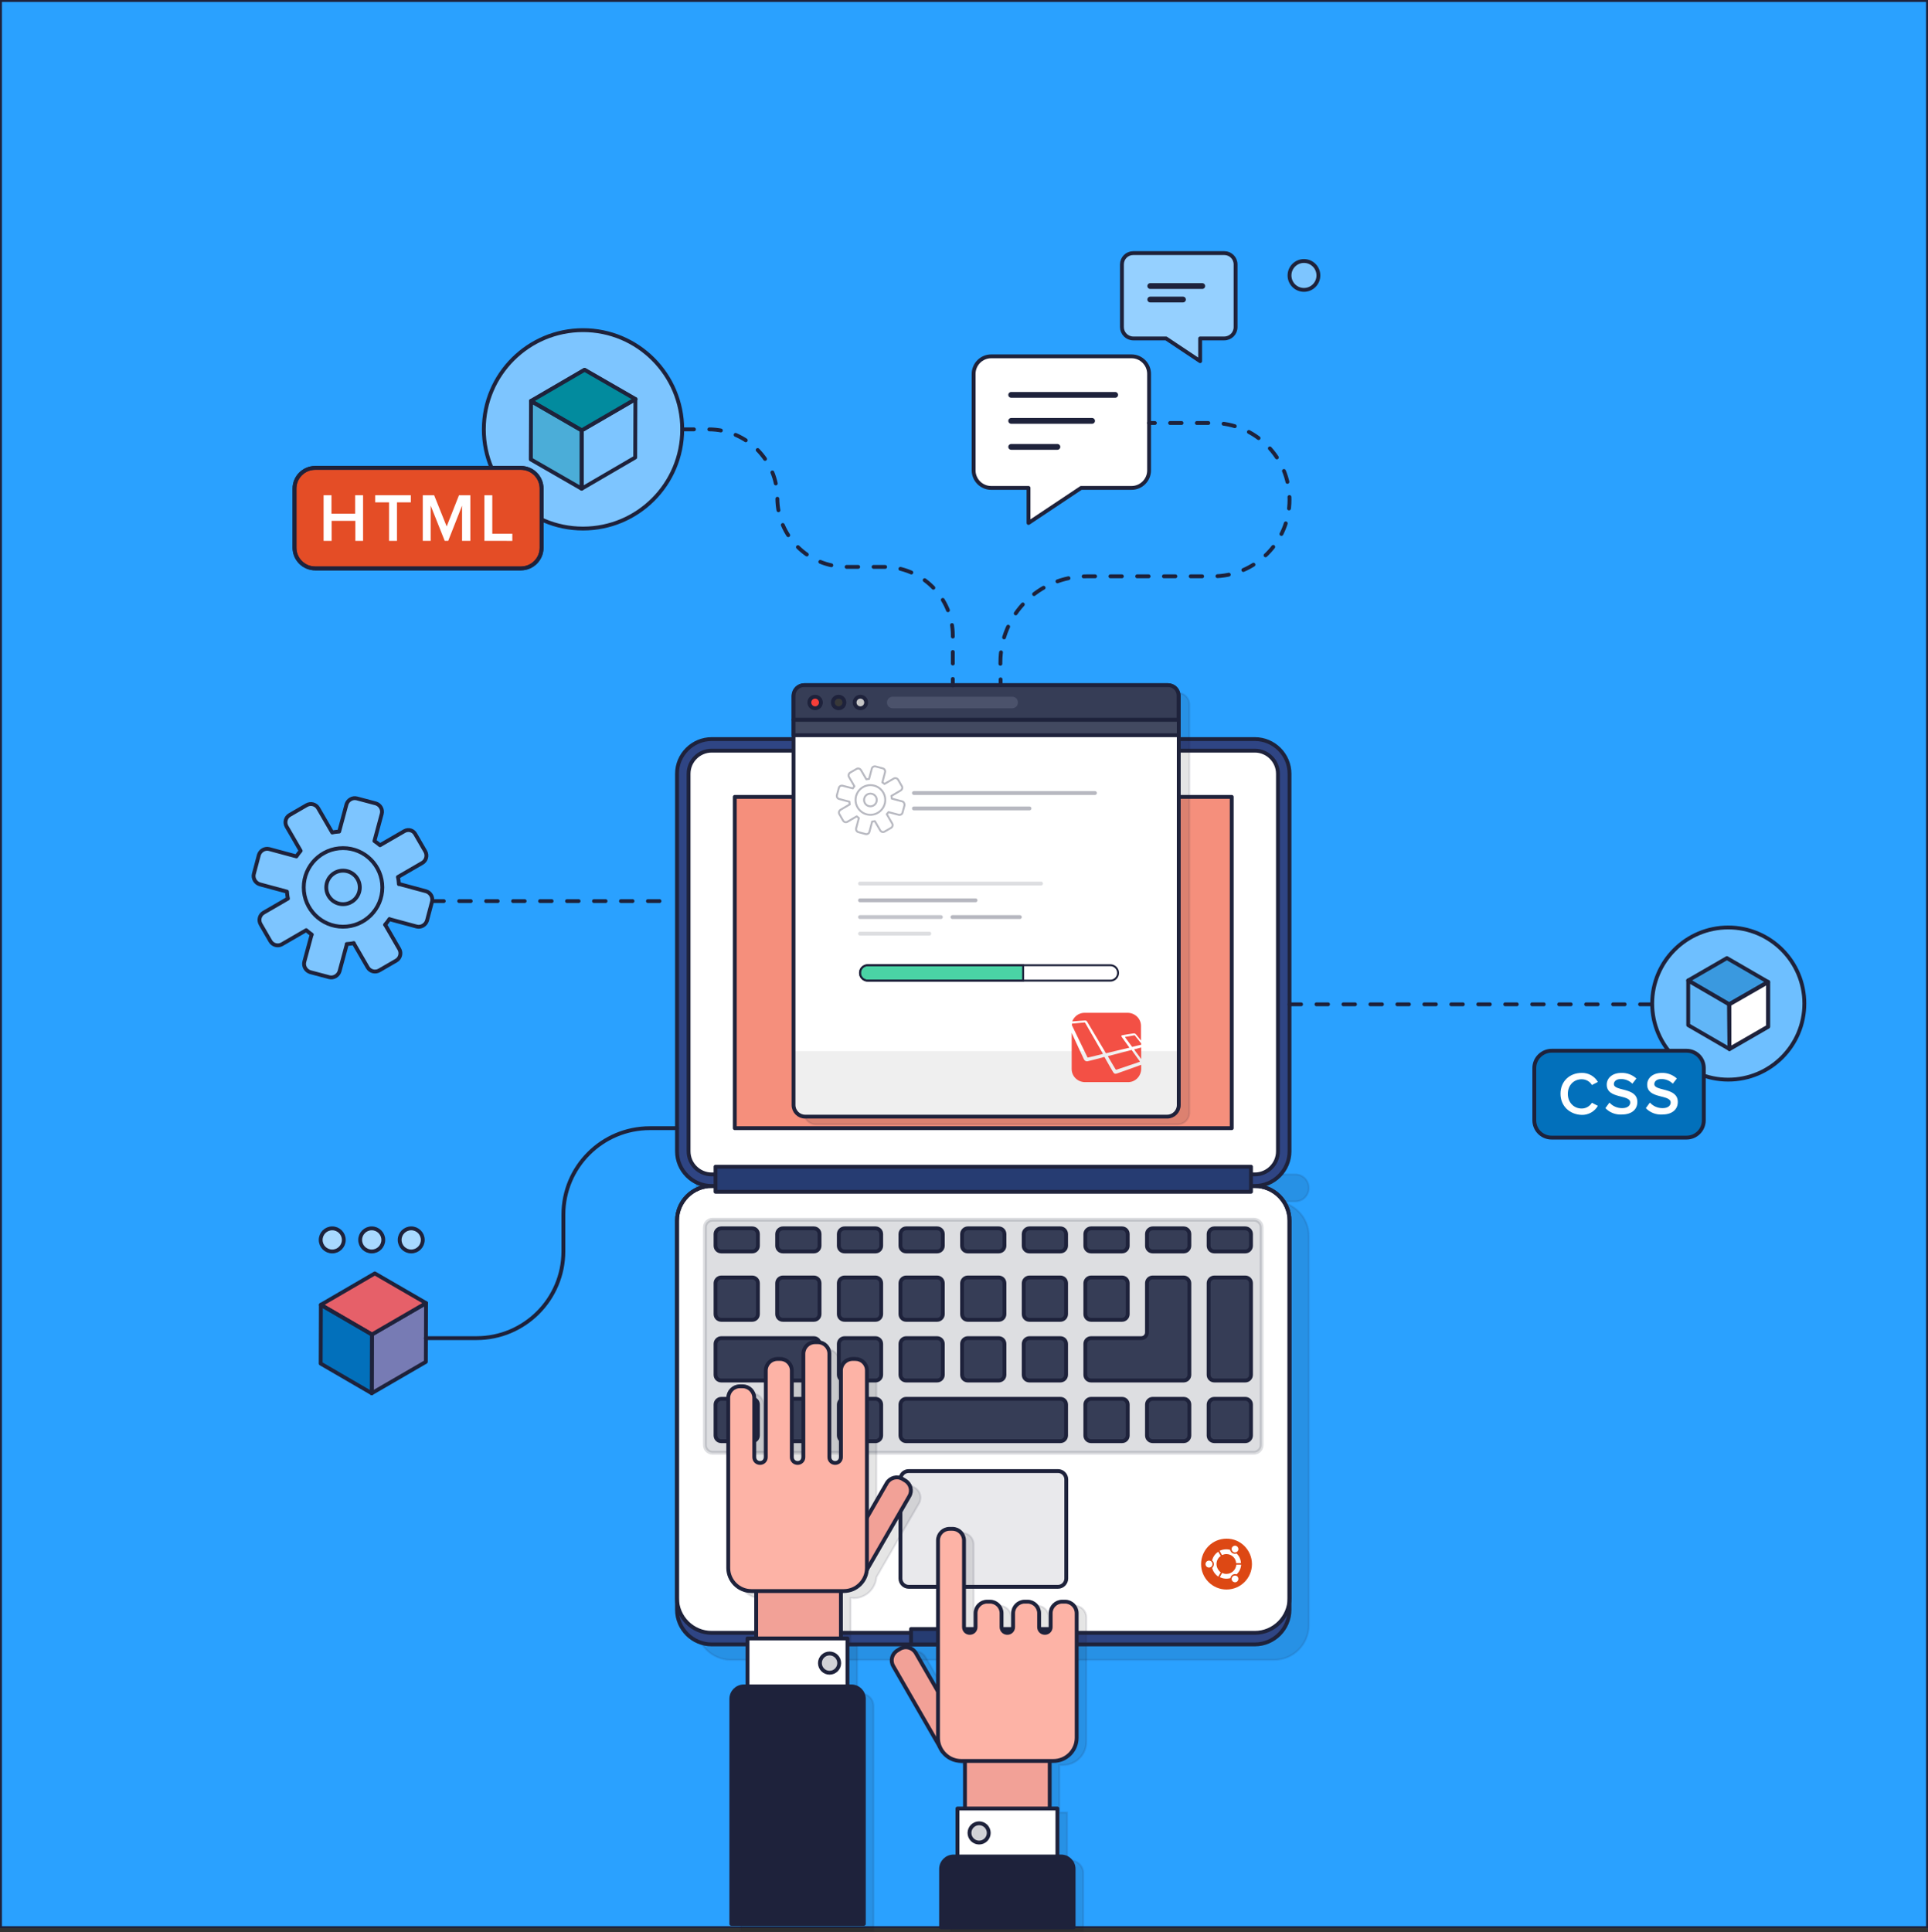 <?xml version="1.0" encoding="utf-8"?>
<!-- Generator: Adobe Illustrator 23.0.3, SVG Export Plug-In . SVG Version: 6.00 Build 0)  -->
<svg version="1.1" id="Layer_1" xmlns="http://www.w3.org/2000/svg" xmlns:xlink="http://www.w3.org/1999/xlink" x="0px" y="0px"
	 viewBox="0 0 1001 1003" style="enable-background:new 0 0 1001 1003;" xml:space="preserve">
<rect x="0" y="0" width="1001" height="1003" fill="#333333" stroke="none"/>
<style type="text/css">
	.st0{fill:#2AA1FF;stroke:#1E223B;stroke-miterlimit:10;}
	.st1{opacity:0.39;}
	.st2{fill:#FFFFFF;}
	.st3{opacity:0.39;fill:#FFFFFF;enable-background:new    ;}
	.st4{fill:none;stroke:#1E223B;stroke-width:2;stroke-linecap:round;stroke-linejoin:round;}
	.st5{fill:#028B9E;stroke:#1E223B;stroke-width:2;stroke-linecap:round;stroke-linejoin:round;}
	
		.st6{opacity:0.4;fill:#028B9E;stroke:#1E223B;stroke-width:2;stroke-linecap:round;stroke-linejoin:round;enable-background:new    ;}
	.st7{opacity:0.11;fill:#161616;stroke:#1E223B;stroke-miterlimit:10;enable-background:new    ;}
	.st8{fill:#2F4584;}
	.st9{opacity:0.15;fill:#1E223B;stroke:#1E223B;stroke-width:2;stroke-miterlimit:11;enable-background:new    ;}
	.st10{fill:#F58F7C;stroke:#1E223B;stroke-miterlimit:10;}
	.st11{opacity:0.1;}
	.st12{fill:#1E223B;}
	.st13{fill:#263C72;}
	.st14{fill:#EFEFEF;}
	.st15{fill:#363D56;}
	.st16{fill:#424960;}
	.st17{fill:#F73E39;}
	.st18{fill:#383838;}
	.st19{fill:#C6C6C6;}
	.st20{opacity:0.28;fill:#8289A3;enable-background:new    ;}
	.st21{opacity:0.32;}
	.st22{fill:none;stroke:#1E223B;stroke-linecap:round;stroke-linejoin:round;}
	.st23{opacity:0.5;fill:#FFFFFF;enable-background:new    ;}
	.st24{fill:#DD4814;}
	.st25{fill:#777BB4;}
	.st26{opacity:0.88;fill:#FF5855;stroke:#1E223B;stroke-miterlimit:10;enable-background:new    ;}
	.st27{fill:#0270BB;}
	.st28{opacity:0.59;fill:#FFFFFF;enable-background:new    ;}
	.st29{opacity:0.32;fill:#FFFFFF;enable-background:new    ;}
	.st30{opacity:0.12;fill:#0270BB;enable-background:new    ;}
	.st31{opacity:0.47;fill:#0270BB;enable-background:new    ;}
	.st32{fill:#FFFFFF;stroke:#1E223B;stroke-width:2;stroke-linecap:round;stroke-linejoin:round;}
	.st33{fill:#F35045;}
	
		.st34{opacity:0.32;fill:none;stroke:#1E223B;stroke-width:2;stroke-linecap:round;stroke-linejoin:round;enable-background:new    ;}
	
		.st35{opacity:0.15;fill:none;stroke:#1E223B;stroke-width:2;stroke-linecap:round;stroke-linejoin:round;enable-background:new    ;}
	
		.st36{opacity:0.26;fill:none;stroke:#1E223B;stroke-width:2;stroke-linecap:round;stroke-linejoin:round;enable-background:new    ;}
	.st37{fill:#4AD3A5;stroke:#1E223B;stroke-miterlimit:10;}
	.st38{fill:#F2A197;}
	.st39{opacity:0.2;fill:#1E223B;enable-background:new    ;}
	.st40{fill:#FDB3A6;}
	.st41{fill:none;stroke:#1E223B;stroke-width:3;stroke-linecap:round;stroke-linejoin:round;}
	.st42{fill:none;stroke:#1E223B;stroke-width:2;stroke-linecap:round;stroke-linejoin:round;stroke-dasharray:5.954,7.938;}
	.st43{fill:none;stroke:#1E223B;stroke-width:2;stroke-linecap:round;stroke-linejoin:round;stroke-dasharray:6,8;}
	.st44{fill:#E44D26;stroke:#1E223B;stroke-width:2;stroke-miterlimit:10;}
</style>
<title>112-installing</title>
<g>
	<rect x="0.5" y="0.5" class="st0" width="1000" height="1000"/>
	<g class="st1">
		<circle class="st2" cx="178.1" cy="460.7" r="20.4"/>
		<circle class="st2" cx="178.1" cy="460.7" r="8.7"/>
		<path class="st2" d="M209.9,431.5l-12.6,7.3l0,0c-0.9-0.8-1.9-1.5-2.9-2.2l0,0l3.8-14.1c0.6-2.3-0.8-4.7-3.1-5.4l-9.8-2.6
			c-2.3-0.6-4.7,0.8-5.4,3.1l-3.8,14.1h0c-1.2,0.1-2.4,0.2-3.6,0.5l0,0l-7.3-12.6c-1.2-2.1-3.9-2.8-6-1.6c0,0,0,0,0,0l-8.8,5.1
			c-2.1,1.2-2.8,3.9-1.6,6c0,0,0,0,0,0l7.3,12.6l0,0c-0.8,0.9-1.5,1.9-2.2,2.9l0,0l-14.1-3.8c-2.3-0.6-4.7,0.8-5.4,3.1l-2.6,9.8
			c-0.6,2.3,0.8,4.7,3.1,5.4l14.1,3.8l0,0c0.1,1.2,0.2,2.4,0.5,3.6l0,0l-12.6,7.3c-2.1,1.2-2.8,3.9-1.6,6l5.1,8.8
			c1.2,2.1,3.9,2.8,6,1.6c0,0,0,0,0,0l12.6-7.3l0,0c0.9,0.8,1.9,1.6,2.9,2.3l-0.1,0l-3.8,14.1c-0.6,2.3,0.8,4.7,3.1,5.4l9.8,2.6
			c2.3,0.6,4.7-0.8,5.4-3.1l3.8-14.1l-0.1,0c1.2-0.1,2.5-0.2,3.7-0.5l-0.1,0l7.3,12.6c1.2,2.1,3.9,2.8,6,1.6c0,0,0,0,0,0l8.8-5.1
			c2.1-1.2,2.8-3.9,1.6-6l-7.3-12.6l-0.1,0c0.8-0.9,1.6-1.9,2.3-3l0,0.1l14.1,3.8c2.3,0.6,4.7-0.8,5.4-3.1c0,0,0,0,0,0l2.6-9.8
			c0.6-2.3-0.8-4.7-3.1-5.4c0,0,0,0,0,0l-14.1-3.8l0,0.1c-0.1-1.2-0.2-2.5-0.5-3.7l0,0l12.6-7.3c2.1-1.2,2.8-3.9,1.6-6l-5.1-8.8
			C214.6,431,212,430.3,209.9,431.5z"/>
	</g>
	<circle class="st3" cx="302.7" cy="222.9" r="51.5"/>
	<polygon class="st4" points="302,223.4 329.9,207.2 329.8,237.5 302,253.7 	"/>
	<polygon class="st4" points="275.7,208.2 303.5,192 329.9,207.2 302,223.4 	"/>
	<polygon class="st5" points="275.7,208.2 303.5,192 329.9,207.2 302,223.4 	"/>
	<polygon class="st6" points="302,223.4 302,253.7 275.6,238.5 275.7,208.2 	"/>
	<polygon class="st4" points="302,223.4 302,253.7 275.6,238.5 275.7,208.2 	"/>
	<circle class="st4" cx="302.7" cy="222.9" r="51.5"/>
	<path class="st7" d="M379.5,623.7h282c9.9,0,18,8.1,18,18v202c0,9.9-8.1,18-18,18h-282c-9.9,0-18-8.1-18-18v-202
		C361.5,631.8,369.6,623.7,379.5,623.7z"/>
	<path class="st7" d="M368.5,609.7h304c3.9,0,7,3.1,7,7l0,0c0,3.9-3.1,7-7,7h-304c-3.9,0-7-3.1-7-7l0,0
		C361.5,612.9,364.6,609.7,368.5,609.7z"/>
	<path class="st8" d="M369.5,615.7h282c9.9,0,18,8.1,18,18v202c0,9.9-8.1,18-18,18h-282c-9.9,0-18-8.1-18-18v-202
		C351.5,623.8,359.6,615.7,369.5,615.7z"/>
	<path class="st2" d="M369.5,615.7h282c9.9,0,18,8.1,18,18v196c0,9.9-8.1,18-18,18h-282c-9.9,0-18-8.1-18-18v-196
		C351.5,623.8,359.6,615.7,369.5,615.7z"/>
	<path class="st7" d="M558,833.6h-1.5c-3.3,0-6,2.7-6,6v7.2c0,1.7-1.3,3-3,3s-3-1.3-3-3v-7.2c0-3.3-2.7-6-6-6H537c-3.3,0-6,2.7-6,6
		v7.2c0,1.7-1.3,3-3,3s-3-1.3-3-3v-7.2c0-3.3-2.7-6-6-6h-1.5c-3.3,0-6,2.7-6,6v7.2c0,1.7-1.3,3-3,3s-3-1.3-3-3v-45c0-3.3-2.7-6-6-6
		H498c-3.3,0-6,2.7-6,6v78.4l-11.5-19.9c-1.7-2.9-5.3-3.9-8.2-2.2c0,0,0,0,0,0l-1.3,0.8c-2.9,1.7-3.9,5.3-2.2,8.2c0,0,0,0,0,0
		l24,41.6c1.8,4.6,6.2,7.6,11.2,7.6h2v24.7H502v24.9h-1.9c-3.6,0-6.5,2.9-6.5,6.5l0,0v30.3h68.8v-30.3c0-3.6-2.9-6.5-6.5-6.5h0H554
		v-24.9h-4v-24.7h2c6.6,0,12-5.4,12-12v-64.7C564,836.3,561.3,833.6,558,833.6z"/>
	<path class="st7" d="M443.1,829.7c6.2,0,11.4-4.7,11.9-10.9l22.1-38.3c1.7-2.9,0.7-6.5-2.2-8.2c0,0,0,0,0,0l-1.3-0.8
		c-2.9-1.7-6.5-0.7-8.2,2.2c0,0,0,0,0,0l-10.4,18v-76.5c0-3.3-2.7-6-6-6h-1.5c-3.3,0-6,2.7-6,6v45c0,1.7-1.3,3-3,3s-3-1.3-3-3v-53.7
		c0-3.3-2.7-6-6-6h-1.5c-3.3,0-6,2.7-6,6v53.7c0,1.7-1.3,3-3,3s-3-1.3-3-3v-45c0-3.3-2.7-6-6-6h-1.5c-3.3,0-6,2.7-6,6v45
		c0,1.7-1.3,3-3,3s-3-1.3-3-3v-30.8c0-3.3-2.7-6-6-6h-1.5c-3.3,0-6,2.7-6,6v88.2c0,6.6,5.4,12,12,12h2.6v24.7h-4.5v24.9h-1.9
		c-3.6,0-6.5,2.9-6.5,6.5v116.8h68.8V885.7c0-3.6-2.9-6.5-6.5-6.5H445v-24.9h-3.4v-24.7H443.1z"/>
	<path class="st9" d="M370,633.2h281c2.2,0,4,1.8,4,4v113c0,2.2-1.8,4-4,4H370c-2.2,0-4-1.8-4-4v-113C366,635,367.8,633.2,370,633.2
		z"/>
	<path class="st4" d="M369.5,615.7h282c9.9,0,18,8.1,18,18v196c0,9.9-8.1,18-18,18h-282c-9.9,0-18-8.1-18-18v-196
		C351.5,623.8,359.6,615.7,369.5,615.7z"/>
	<path class="st4" d="M369.5,615.7h282c9.9,0,18,8.1,18,18v202c0,9.9-8.1,18-18,18h-282c-9.9,0-18-8.1-18-18v-202
		C351.5,623.8,359.6,615.7,369.5,615.7z"/>
	<path class="st8" d="M369.5,383.7h282c9.9,0,18,8.1,18,18v196c0,9.9-8.1,18-18,18h-282c-9.9,0-18-8.1-18-18v-196
		C351.5,391.8,359.6,383.7,369.5,383.7z"/>
	<path class="st4" d="M369.5,383.7h282c9.9,0,18,8.1,18,18v196c0,9.9-8.1,18-18,18h-282c-9.9,0-18-8.1-18-18v-196
		C351.5,391.8,359.6,383.7,369.5,383.7z"/>
	<path class="st2" d="M663.5,401.7v196c0,6.6-5.4,12-12,12h-282c-6.6,0-12-5.4-12-12v-196c0-6.6,5.4-12,12-12h282
		C658.1,389.7,663.5,395.1,663.5,401.7z"/>
	<rect x="381.5" y="413.7" class="st10" width="258" height="172"/>
	<path class="st4" d="M663.5,401.7v196c0,6.6-5.4,12-12,12h-282c-6.6,0-12-5.4-12-12v-196c0-6.6,5.4-12,12-12h282
		C658.1,389.7,663.5,395.1,663.5,401.7z"/>
	<rect x="381.5" y="413.7" class="st4" width="258" height="172"/>
	<g class="st11">
		<path class="st12" d="M471.8,763.7h77.5c2.3,0,4.3,1.9,4.3,4.3v51.5c0,2.3-1.9,4.3-4.3,4.3h-77.5c-2.3,0-4.3-1.9-4.3-4.3V768
			C467.5,765.6,469.4,763.7,471.8,763.7z"/>
	</g>
	<path class="st4" d="M471.8,763.7h77.5c2.3,0,4.3,1.9,4.3,4.3v51.5c0,2.3-1.9,4.3-4.3,4.3h-77.5c-2.3,0-4.3-1.9-4.3-4.3V768
		C467.5,765.6,469.4,763.7,471.8,763.7z"/>
	<rect x="473" y="845.7" class="st13" width="76" height="8"/>
	<rect x="473" y="845.7" class="st4" width="76" height="8"/>
	<path class="st7" d="M423.5,359.7h188c3.3,0,6,2.7,6,6v212c0,3.3-2.7,6-6,6h-188c-3.3,0-6-2.7-6-6v-212
		C417.5,362.4,420.2,359.7,423.5,359.7z"/>
	<path class="st2" d="M418,355.7h188c3.3,0,6,2.7,6,6v212c0,3.3-2.7,6-6,6H418c-3.3,0-6-2.7-6-6v-212
		C412,358.4,414.7,355.7,418,355.7z"/>
	<path class="st14" d="M412,545.7h200l0,0v28c0,3.3-2.7,6-6,6H418c-3.3,0-6-2.7-6-6V545.7L412,545.7z"/>
	<path class="st4" d="M418,355.7h188c3.3,0,6,2.7,6,6v212c0,3.3-2.7,6-6,6H418c-3.3,0-6-2.7-6-6v-212
		C412,358.4,414.7,355.7,418,355.7z"/>
	<path class="st15" d="M417.4,355.7h189.1c3,0,5.4,2.4,5.4,5.4c0,0,0,0,0,0v12.6l0,0H412l0,0v-12.6
		C412,358.2,414.4,355.7,417.4,355.7C417.4,355.7,417.4,355.7,417.4,355.7z"/>
	<path class="st4" d="M417.4,355.7h189.1c3,0,5.4,2.4,5.4,5.4c0,0,0,0,0,0v12.6l0,0H412l0,0v-12.6
		C412,358.2,414.4,355.7,417.4,355.7C417.4,355.7,417.4,355.7,417.4,355.7z"/>
	<rect x="412" y="373.7" class="st16" width="200" height="8"/>
	<rect x="412" y="373.7" class="st4" width="200" height="8"/>
	<circle class="st17" cx="423.2" cy="364.7" r="3"/>
	<circle class="st4" cx="423.2" cy="364.7" r="3"/>
	<circle class="st18" cx="435.4" cy="364.7" r="3"/>
	<circle class="st4" cx="435.4" cy="364.7" r="3"/>
	<circle class="st19" cx="446.7" cy="364.7" r="3"/>
	<circle class="st4" cx="446.7" cy="364.7" r="3"/>
	<path class="st20" d="M463.5,361.7h62c1.7,0,3,1.3,3,3l0,0c0,1.7-1.3,3-3,3h-62c-1.7,0-3-1.3-3-3l0,0
		C460.5,363.1,461.8,361.7,463.5,361.7z"/>
	<circle class="st4" cx="178.1" cy="460.7" r="20.4"/>
	<circle class="st4" cx="178.1" cy="460.7" r="8.7"/>
	<path class="st4" d="M209.9,431.5l-12.6,7.3l0,0c-0.9-0.8-1.9-1.5-2.9-2.2l0,0l3.8-14.1c0.6-2.3-0.8-4.7-3.1-5.4l-9.8-2.6
		c-2.3-0.6-4.7,0.8-5.4,3.1l-3.8,14.1h0c-1.2,0.1-2.4,0.2-3.6,0.5l0,0l-7.3-12.6c-1.2-2.1-3.9-2.8-6-1.6c0,0,0,0,0,0l-8.8,5.1
		c-2.1,1.2-2.8,3.9-1.6,6c0,0,0,0,0,0l7.3,12.6l0,0c-0.8,0.9-1.5,1.9-2.2,2.9l0,0l-14.1-3.8c-2.3-0.6-4.7,0.8-5.4,3.1l-2.6,9.8
		c-0.6,2.3,0.8,4.7,3.1,5.4l14.1,3.8l0,0c0.1,1.2,0.2,2.4,0.5,3.6l0,0l-12.6,7.3c-2.1,1.2-2.8,3.9-1.6,6l5.1,8.8
		c1.2,2.1,3.9,2.8,6,1.6c0,0,0,0,0,0l12.6-7.3l0,0c0.9,0.8,1.9,1.6,2.9,2.3l-0.1,0l-3.8,14.1c-0.6,2.3,0.8,4.7,3.1,5.4l9.8,2.6
		c2.3,0.6,4.7-0.8,5.4-3.1l3.8-14.1l-0.1,0c1.2-0.1,2.5-0.2,3.7-0.5l-0.1,0l7.3,12.6c1.2,2.1,3.9,2.8,6,1.6c0,0,0,0,0,0l8.8-5.1
		c2.1-1.2,2.8-3.9,1.6-6l-7.3-12.6l-0.1,0c0.8-0.9,1.6-1.9,2.3-3l0,0.1l14.1,3.8c2.3,0.6,4.7-0.8,5.4-3.1c0,0,0,0,0,0l2.6-9.8
		c0.6-2.3-0.8-4.7-3.1-5.4c0,0,0,0,0,0l-14.1-3.8l0,0.1c-0.1-1.2-0.2-2.5-0.5-3.7l0,0l12.6-7.3c2.1-1.2,2.8-3.9,1.6-6l-5.1-8.8
		C214.6,431,212,430.3,209.9,431.5z"/>
	<g class="st21">
		<circle class="st22" cx="451.9" cy="415.3" r="7.7"/>
		<circle class="st22" cx="451.9" cy="415.3" r="3.3"/>
		<path class="st22" d="M468.3,416l-5.3-1.4v0c0-0.5-0.1-0.9-0.2-1.4l0,0l4.8-2.8c0.8-0.5,1.1-1.5,0.6-2.3l-1.9-3.3
			c-0.5-0.8-1.5-1.1-2.3-0.6c0,0,0,0,0,0l-4.8,2.8v0c-0.3-0.3-0.7-0.6-1.1-0.8h0l1.4-5.3c0.2-0.9-0.3-1.8-1.2-2l-3.7-1
			c-0.9-0.2-1.8,0.3-2,1.2l-1.4,5.3h0c-0.5,0-0.9,0.1-1.4,0.2h0l-2.8-4.8c-0.5-0.8-1.5-1.1-2.3-0.6l-3.3,1.9
			c-0.8,0.5-1.1,1.5-0.6,2.3l2.8,4.8l0,0c-0.3,0.3-0.6,0.7-0.8,1.1v0l-5.3-1.4c-0.9-0.2-1.8,0.3-2,1.2c0,0,0,0,0,0l-1,3.7
			c-0.2,0.9,0.3,1.8,1.2,2l5.3,1.4l0,0c0,0.5,0.1,0.9,0.2,1.4l0,0l-4.8,2.8c-0.8,0.5-1.1,1.5-0.6,2.3c0,0,0,0,0,0l1.9,3.3
			c0.5,0.8,1.5,1.1,2.3,0.6c0,0,0,0,0,0l4.8-2.8l0,0c0.4,0.3,0.7,0.6,1.1,0.9l0,0l-1.4,5.3c-0.2,0.9,0.3,1.8,1.2,2c0,0,0,0,0,0
			l3.7,1c0.9,0.2,1.8-0.3,2-1.2l1.4-5.3l0,0c0.5,0,0.9-0.1,1.4-0.2l0,0l2.8,4.8c0.5,0.8,1.5,1.1,2.3,0.6l3.3-1.9
			c0.8-0.5,1.1-1.5,0.6-2.3l-2.8-4.8l0,0c0.3-0.4,0.6-0.7,0.9-1.1v0l5.3,1.4c0.9,0.2,1.8-0.3,2-1.2l1-3.7
			C469.7,417.1,469.2,416.2,468.3,416z"/>
	</g>
	<path class="st2" d="M587.5,253.3h-26.2l-27.3,18.2v-18.2h-19.4c-5,0-9.1-4.1-9.1-9.1v0v-50.1c0-5,4.1-9.1,9.1-9.1l0,0h72.9
		c5,0,9.1,4.1,9.1,9.1c0,0,0,0,0,0v50.1C596.6,249.2,592.5,253.3,587.5,253.3C587.5,253.3,587.5,253.3,587.5,253.3z"/>
	<path class="st4" d="M587.5,253.3h-26.2l-27.3,18.2v-18.2h-19.4c-5,0-9.1-4.1-9.1-9.1v0v-50.1c0-5,4.1-9.1,9.1-9.1l0,0h72.9
		c5,0,9.1,4.1,9.1,9.1c0,0,0,0,0,0v50.1C596.6,249.2,592.5,253.3,587.5,253.3C587.5,253.3,587.5,253.3,587.5,253.3z"/>
	<path class="st23" d="M588.4,175.7h17l17.7,11.8v-11.8h12.5c3.3,0,5.9-2.6,5.9-5.9v0v-32.5c0-3.3-2.6-5.9-5.9-5.9l0,0h-47.2
		c-3.3,0-5.9,2.6-5.9,5.9v0v32.5C582.5,173,585.1,175.7,588.4,175.7C588.4,175.7,588.4,175.7,588.4,175.7z"/>
	<path class="st4" d="M588.4,175.7h17l17.7,11.8v-11.8h12.5c3.3,0,5.9-2.6,5.9-5.9v0v-32.5c0-3.3-2.6-5.9-5.9-5.9l0,0h-47.2
		c-3.3,0-5.9,2.6-5.9,5.9v0v32.5C582.5,173,585.1,175.7,588.4,175.7C588.4,175.7,588.4,175.7,588.4,175.7z"/>
	<path class="st24" d="M650,812c0,7.3-5.9,13.2-13.2,13.2s-13.2-5.9-13.2-13.2c0-7.3,5.9-13.2,13.2-13.2
		C644,798.7,650,804.7,650,812C650,812,650,812,650,812z"/>
	<path class="st2" d="M627.7,810.2c-1,0-1.8,0.8-1.8,1.8s0.8,1.8,1.8,1.8c1,0,1.8-0.8,1.8-1.8C629.5,811,628.7,810.2,627.7,810.2
		C627.7,810.2,627.7,810.2,627.7,810.2z M640.3,818.2c-0.8,0.5-1.1,1.6-0.6,2.4s1.6,1.1,2.4,0.6s1.1-1.6,0.6-2.4c0,0,0,0,0,0
		C642.3,818,641.2,817.7,640.3,818.2L640.3,818.2z M631.6,812c0-1.7,0.8-3.3,2.2-4.2l-1.3-2.2c-1.6,1-2.7,2.6-3.2,4.5
		c1.1,0.9,1.2,2.4,0.4,3.5c-0.1,0.1-0.2,0.3-0.4,0.4c0.5,1.8,1.6,3.4,3.2,4.5l1.3-2.2C632.4,815.2,631.6,813.6,631.6,812L631.6,812z
		 M636.7,806.8c2.7,0,4.9,2,5.1,4.7l2.5,0c-0.1-1.9-0.9-3.7-2.3-5c-1.3,0.5-2.7-0.2-3.2-1.4c-0.1-0.2-0.1-0.3-0.1-0.5
		c-1.8-0.5-3.8-0.3-5.5,0.5l1.2,2.2C635.2,807,636,806.8,636.7,806.8L636.7,806.8z M636.7,817.1c-0.8,0-1.5-0.2-2.2-0.5l-1.2,2.2
		c1.7,0.8,3.6,1,5.5,0.5c0.2-1.4,1.5-2.3,2.8-2.1c0.2,0,0.3,0.1,0.5,0.1c1.3-1.3,2.2-3.1,2.3-5l-2.5,0
		C641.6,815.1,639.4,817.1,636.7,817.1L636.7,817.1z M640.3,805.7c0.8,0.5,1.9,0.2,2.4-0.6c0.5-0.8,0.2-1.9-0.6-2.4
		c-0.8-0.5-1.9-0.2-2.4,0.6C639.2,804.1,639.5,805.2,640.3,805.7C640.3,805.7,640.3,805.7,640.3,805.7L640.3,805.7z"/>
	<polygon class="st25" points="193.1,692.8 221.2,676.5 221.1,707 193,723.3 	"/>
	<polygon class="st4" points="193.1,692.8 221.2,676.5 221.1,707 193,723.3 	"/>
	<polygon class="st26" points="166.6,677.4 194.6,661.1 221.2,676.5 193.1,692.8 	"/>
	<polygon class="st27" points="193.1,692.8 193,723.3 166.5,707.9 166.6,677.4 	"/>
	<polygon class="st4" points="166.6,677.4 194.6,661.1 221.2,676.5 193.1,692.8 	"/>
	<polygon class="st4" points="193.1,692.8 193,723.3 166.5,707.9 166.6,677.4 	"/>
	<circle class="st28" cx="172.5" cy="643.7" r="6"/>
	<circle class="st4" cx="172.5" cy="643.7" r="6"/>
	<circle class="st28" cx="193" cy="643.7" r="6"/>
	<circle class="st4" cx="193" cy="643.7" r="6"/>
	<circle class="st28" cx="213.5" cy="643.7" r="6"/>
	<circle class="st29" cx="897.3" cy="521" r="39.5"/>
	<circle class="st4" cx="213.5" cy="643.7" r="6"/>
	<polygon class="st30" points="897.8,521.4 876.5,509 876.5,532.2 897.9,544.6 	"/>
	<polygon class="st4" points="897.8,521.4 876.5,509 876.5,532.2 897.9,544.6 	"/>
	<polygon class="st31" points="918,509.8 896.6,497.4 876.5,509 897.8,521.4 	"/>
	<polygon class="st4" points="918,509.8 896.6,497.4 876.5,509 897.8,521.4 	"/>
	<polygon class="st32" points="897.8,521.4 897.9,544.6 918,533 918,509.8 	"/>
	<polygon class="st4" points="897.8,521.4 897.9,544.6 918,533 918,509.8 	"/>
	<circle class="st4" cx="897.3" cy="521" r="39.5"/>
	<path class="st27" d="M805.6,545.5h70c5,0,9,4,9,9v27.1c0,5-4,9-9,9h-70c-5,0-9-4-9-9v-27.1C796.6,549.5,800.7,545.5,805.6,545.5z"
		/>
	<path class="st4" d="M805.6,545.5h70c5,0,9,4,9,9v27.1c0,5-4,9-9,9h-70c-5,0-9-4-9-9v-27.1C796.6,549.5,800.7,545.5,805.6,545.5z"
		/>
	<path class="st2" d="M810.2,567.8c0-6.5,4.8-10.8,11-10.8c3.4-0.1,6.7,1.7,8.4,4.7l-3.1,1.6c-1.1-1.9-3.1-3-5.3-3
		c-4.1,0-7.2,3.1-7.2,7.6c0,4.4,3.1,7.6,7.2,7.6c2.2,0,4.2-1.2,5.3-3l3.1,1.6c-1.7,3-5,4.8-8.4,4.7
		C815,578.6,810.2,574.3,810.2,567.8z"/>
	<path class="st2" d="M833.5,575.3l2.1-2.9c1.7,1.9,4.1,2.9,6.6,2.9c3,0,4.2-1.5,4.2-2.9c0-4.4-12.2-1.7-12.2-9.3
		c0-3.5,3-6.1,7.6-6.1c2.9-0.1,5.7,1,7.8,2.9l-2.1,2.7c-1.6-1.6-3.8-2.5-6.1-2.4c-2.1,0-3.5,1.1-3.5,2.6c0,3.9,12.2,1.5,12.2,9.3
		c0,3.5-2.5,6.5-8.1,6.5C838.8,578.8,835.7,577.6,833.5,575.3z"/>
	<path class="st2" d="M854.5,575.3l2.1-2.9c1.7,1.9,4.1,2.9,6.6,2.9c3,0,4.2-1.5,4.2-2.9c0-4.4-12.2-1.7-12.2-9.3
		c0-3.5,3-6.1,7.6-6.1c2.9-0.1,5.7,1,7.8,2.9l-2.1,2.7c-1.6-1.6-3.8-2.5-6.1-2.4c-2.1,0-3.5,1.1-3.5,2.6c0,3.9,12.2,1.5,12.2,9.3
		c0,3.5-2.5,6.5-8.1,6.5C859.8,578.8,856.7,577.6,854.5,575.3z"/>
	<path class="st33" d="M579.1,555c0.3,0.4,0.5,0.4,0.7,0.3s11.5-3.9,11.8-4s0.2-0.2,0.1-0.4s-3.9-5.3-4-5.6s-0.3-0.2-0.6-0.1
		l-11.9,3.1C575.1,548.2,578.8,554.6,579.1,555L579.1,555z"/>
	<path class="st33" d="M592.5,549.8v-6l-3.7,1C589.8,546.2,591.4,548.3,592.5,549.8L592.5,549.8z"/>
	<path class="st33" d="M588.8,537.5c-0.2,0-4.3,0.8-4.5,0.8s-0.2,0.2-0.1,0.3l3.6,4.9c0,0,4.4-1.1,4.6-1.1l0.1,0v-0.7
		c-0.8-1-3-3.8-3.2-4C589.1,537.4,589,537.4,588.8,537.5L588.8,537.5z"/>
	<path class="st33" d="M563.2,529.8c0.9,0,1,0.2,1.3,0.7l9.7,16.3l12.2-2.9c-0.7-1-3.8-5.3-4.1-5.7c-0.3-0.5,0-0.7,0.6-0.8
		s5.2-0.9,5.6-0.9s0.7-0.2,1.4,0.6c0.3,0.4,1.5,1.8,2.5,3.1v-7.6c0-3.7-3-6.7-6.8-6.8h-22.5c-1.8,0-3.5,0.7-4.8,2
		c-0.7,0.7-1.3,1.6-1.6,2.5C559.1,530.1,562.6,529.8,563.2,529.8L563.2,529.8z"/>
	<path class="st33" d="M580.2,557.2c-1,0.3-1.5,0.5-2.2-0.5c-0.5-0.7-3.2-5.6-4.6-8c-2.5,0.7-7.1,1.9-8.5,2.2
		c-0.8,0.3-1.7-0.1-2.1-0.9c-0.2-0.3-4-8.6-6.4-13.8V555c0,3.7,3,6.7,6.8,6.8h22.5c3.7,0,6.7-3,6.8-6.8v-2.2
		C589.7,553.8,580.9,557,580.2,557.2L580.2,557.2z"/>
	<path class="st33" d="M565,549c0.4-0.1,7.2-1.7,7.4-1.8s0.2-0.1,0.1-0.4l-9.1-15.8c-0.1-0.1-0.1-0.2-0.3-0.2
		c-0.2,0-5.3,0.5-6.5,0.6c0,0.2-0.1,0.5-0.1,0.8c1.2,2.4,8,16.6,8.1,16.7S564.6,549.1,565,549L565,549z"/>
	<line class="st34" x1="474.5" y1="411.7" x2="568.5" y2="411.7"/>
	<line class="st34" x1="474.5" y1="419.7" x2="534.5" y2="419.7"/>
	<line class="st35" x1="446.5" y1="458.7" x2="540.5" y2="458.7"/>
	<line class="st34" x1="446.5" y1="467.4" x2="506.5" y2="467.4"/>
	<line class="st34" x1="494.5" y1="476.1" x2="529.5" y2="476.1"/>
	<line class="st36" x1="446.5" y1="476.1" x2="488.5" y2="476.1"/>
	<line class="st35" x1="446.5" y1="484.7" x2="482.5" y2="484.7"/>
	<path class="st37" d="M450.5,501.1c-2.2,0-4,1.8-4,4s1.8,4,4,4h80.7v-8H450.5z"/>
	<path class="st22" d="M450.5,501.1h126c2.2,0,4,1.8,4,4l0,0c0,2.2-1.8,4-4,4h-126c-2.2,0-4-1.8-4-4l0,0
		C446.5,502.9,448.3,501.1,450.5,501.1z"/>
	<path class="st13" d="M373.8,605.7h273.5c1.2,0,2.3,1,2.3,2.3v8.5c0,1.2-1,2.3-2.3,2.3H373.8c-1.2,0-2.3-1-2.3-2.3V608
		C371.5,606.7,372.5,605.7,373.8,605.7z"/>
	<rect x="371.5" y="605.7" class="st4" width="278" height="13"/>
	<path class="st15" d="M630.5,637.7h16c1.7,0,3,1.3,3,3v6c0,1.7-1.3,3-3,3h-16c-1.7,0-3-1.3-3-3v-6
		C627.5,639.1,628.8,637.7,630.5,637.7z"/>
	<path class="st15" d="M598.5,637.7h16c1.7,0,3,1.3,3,3v6c0,1.7-1.3,3-3,3h-16c-1.7,0-3-1.3-3-3v-6
		C595.5,639.1,596.8,637.7,598.5,637.7z"/>
	<path class="st15" d="M566.5,637.7h16c1.7,0,3,1.3,3,3v6c0,1.7-1.3,3-3,3h-16c-1.7,0-3-1.3-3-3v-6
		C563.5,639.1,564.8,637.7,566.5,637.7z"/>
	<path class="st15" d="M534.5,637.7h16c1.7,0,3,1.3,3,3v6c0,1.7-1.3,3-3,3h-16c-1.7,0-3-1.3-3-3v-6
		C531.5,639.1,532.8,637.7,534.5,637.7z"/>
	<path class="st15" d="M502.5,637.7h16c1.7,0,3,1.3,3,3v6c0,1.7-1.3,3-3,3h-16c-1.7,0-3-1.3-3-3v-6
		C499.5,639.1,500.8,637.7,502.5,637.7z"/>
	<path class="st15" d="M470.5,637.7h16c1.7,0,3,1.3,3,3v6c0,1.7-1.3,3-3,3h-16c-1.7,0-3-1.3-3-3v-6
		C467.5,639.1,468.8,637.7,470.5,637.7z"/>
	<path class="st15" d="M438.5,637.7h16c1.7,0,3,1.3,3,3v6c0,1.7-1.3,3-3,3h-16c-1.7,0-3-1.3-3-3v-6
		C435.5,639.1,436.8,637.7,438.5,637.7z"/>
	<path class="st15" d="M406.5,637.7h16c1.7,0,3,1.3,3,3v6c0,1.7-1.3,3-3,3h-16c-1.7,0-3-1.3-3-3v-6
		C403.5,639.1,404.8,637.7,406.5,637.7z"/>
	<path class="st15" d="M374.5,637.7h16c1.7,0,3,1.3,3,3v6c0,1.7-1.3,3-3,3h-16c-1.7,0-3-1.3-3-3v-6
		C371.5,639.1,372.8,637.7,374.5,637.7z"/>
	<path class="st15" d="M566.5,663.2h16c1.7,0,3,1.3,3,3v16c0,1.7-1.3,3-3,3h-16c-1.7,0-3-1.3-3-3v-16
		C563.5,664.6,564.8,663.2,566.5,663.2z"/>
	<path class="st15" d="M534.5,663.2h16c1.7,0,3,1.3,3,3v16c0,1.7-1.3,3-3,3h-16c-1.7,0-3-1.3-3-3v-16
		C531.5,664.6,532.8,663.2,534.5,663.2z"/>
	<path class="st15" d="M502.5,663.2h16c1.7,0,3,1.3,3,3v16c0,1.7-1.3,3-3,3h-16c-1.7,0-3-1.3-3-3v-16
		C499.5,664.6,500.8,663.2,502.5,663.2z"/>
	<path class="st15" d="M470.5,663.2h16c1.7,0,3,1.3,3,3v16c0,1.7-1.3,3-3,3h-16c-1.7,0-3-1.3-3-3v-16
		C467.5,664.6,468.8,663.2,470.5,663.2z"/>
	<path class="st15" d="M438.5,663.2h16c1.7,0,3,1.3,3,3v16c0,1.7-1.3,3-3,3h-16c-1.7,0-3-1.3-3-3v-16
		C435.5,664.6,436.8,663.2,438.5,663.2z"/>
	<path class="st15" d="M406.5,663.2h16c1.7,0,3,1.3,3,3v16c0,1.7-1.3,3-3,3h-16c-1.7,0-3-1.3-3-3v-16
		C403.5,664.6,404.8,663.2,406.5,663.2z"/>
	<path class="st15" d="M374.5,663.2h16c1.7,0,3,1.3,3,3v16c0,1.7-1.3,3-3,3h-16c-1.7,0-3-1.3-3-3v-16
		C371.5,664.6,372.8,663.2,374.5,663.2z"/>
	<path class="st15" d="M630.5,663.2h16c1.7,0,3,1.3,3,3v47.5c0,1.7-1.3,3-3,3h-16c-1.7,0-3-1.3-3-3v-47.5
		C627.5,664.6,628.8,663.2,630.5,663.2z"/>
	<path class="st15" d="M614.5,663.2h-16c-1.7,0-3,1.3-3,3v25.5c0,1.7-1.3,3-3,3h-26c-1.7,0-3,1.3-3,3v16c0,1.7,1.3,3,3,3h48
		c1.7,0,3-1.3,3-3v-47.5C617.5,664.6,616.2,663.2,614.5,663.2z"/>
	<path class="st15" d="M534.5,694.7h16c1.7,0,3,1.3,3,3v16c0,1.7-1.3,3-3,3h-16c-1.7,0-3-1.3-3-3v-16
		C531.5,696.1,532.8,694.7,534.5,694.7z"/>
	<path class="st15" d="M502.5,694.7h16c1.7,0,3,1.3,3,3v16c0,1.7-1.3,3-3,3h-16c-1.7,0-3-1.3-3-3v-16
		C499.5,696.1,500.8,694.7,502.5,694.7z"/>
	<path class="st15" d="M470.5,694.7h16c1.7,0,3,1.3,3,3v16c0,1.7-1.3,3-3,3h-16c-1.7,0-3-1.3-3-3v-16
		C467.5,696.1,468.8,694.7,470.5,694.7z"/>
	<path class="st15" d="M438.5,694.7h16c1.7,0,3,1.3,3,3v16c0,1.7-1.3,3-3,3h-16c-1.7,0-3-1.3-3-3v-16
		C435.5,696.1,436.8,694.7,438.5,694.7z"/>
	<path class="st15" d="M374.5,694.7h48c1.7,0,3,1.3,3,3v16c0,1.7-1.3,3-3,3h-48c-1.7,0-3-1.3-3-3v-16
		C371.5,696.1,372.8,694.7,374.5,694.7z"/>
	<path class="st15" d="M630.5,726.2h16c1.7,0,3,1.3,3,3v16c0,1.7-1.3,3-3,3h-16c-1.7,0-3-1.3-3-3v-16
		C627.5,727.6,628.8,726.2,630.5,726.2z"/>
	<path class="st15" d="M598.5,726.2h16c1.7,0,3,1.3,3,3v16c0,1.7-1.3,3-3,3h-16c-1.7,0-3-1.3-3-3v-16
		C595.5,727.6,596.8,726.2,598.5,726.2z"/>
	<path class="st15" d="M566.5,726.2h16c1.7,0,3,1.3,3,3v16c0,1.7-1.3,3-3,3h-16c-1.7,0-3-1.3-3-3v-16
		C563.5,727.6,564.8,726.2,566.5,726.2z"/>
	<path class="st15" d="M470.5,726.2h80c1.7,0,3,1.3,3,3v16c0,1.7-1.3,3-3,3h-80c-1.7,0-3-1.3-3-3v-16
		C467.5,727.6,468.8,726.2,470.5,726.2z"/>
	<path class="st15" d="M438.5,726.2h16c1.7,0,3,1.3,3,3v16c0,1.7-1.3,3-3,3h-16c-1.7,0-3-1.3-3-3v-16
		C435.5,727.6,436.8,726.2,438.5,726.2z"/>
	<path class="st15" d="M406.5,726.2h16c1.7,0,3,1.3,3,3v16c0,1.7-1.3,3-3,3h-16c-1.7,0-3-1.3-3-3v-16
		C403.5,727.6,404.8,726.2,406.5,726.2z"/>
	<path class="st15" d="M374.5,726.2h16c1.7,0,3,1.3,3,3v16c0,1.7-1.3,3-3,3h-16c-1.7,0-3-1.3-3-3v-16
		C371.5,727.6,372.8,726.2,374.5,726.2z"/>
	<path class="st4" d="M630.5,637.7h16c1.7,0,3,1.3,3,3v6c0,1.7-1.3,3-3,3h-16c-1.7,0-3-1.3-3-3v-6
		C627.5,639.1,628.8,637.7,630.5,637.7z"/>
	<path class="st4" d="M598.5,637.7h16c1.7,0,3,1.3,3,3v6c0,1.7-1.3,3-3,3h-16c-1.7,0-3-1.3-3-3v-6
		C595.5,639.1,596.8,637.7,598.5,637.7z"/>
	<path class="st4" d="M566.5,637.7h16c1.7,0,3,1.3,3,3v6c0,1.7-1.3,3-3,3h-16c-1.7,0-3-1.3-3-3v-6
		C563.5,639.1,564.8,637.7,566.5,637.7z"/>
	<path class="st4" d="M534.5,637.7h16c1.7,0,3,1.3,3,3v6c0,1.7-1.3,3-3,3h-16c-1.7,0-3-1.3-3-3v-6
		C531.5,639.1,532.8,637.7,534.5,637.7z"/>
	<path class="st4" d="M502.5,637.7h16c1.7,0,3,1.3,3,3v6c0,1.7-1.3,3-3,3h-16c-1.7,0-3-1.3-3-3v-6
		C499.5,639.1,500.8,637.7,502.5,637.7z"/>
	<path class="st4" d="M470.5,637.7h16c1.7,0,3,1.3,3,3v6c0,1.7-1.3,3-3,3h-16c-1.7,0-3-1.3-3-3v-6
		C467.5,639.1,468.8,637.7,470.5,637.7z"/>
	<path class="st4" d="M438.5,637.7h16c1.7,0,3,1.3,3,3v6c0,1.7-1.3,3-3,3h-16c-1.7,0-3-1.3-3-3v-6
		C435.5,639.1,436.8,637.7,438.5,637.7z"/>
	<path class="st4" d="M406.5,637.7h16c1.7,0,3,1.3,3,3v6c0,1.7-1.3,3-3,3h-16c-1.7,0-3-1.3-3-3v-6
		C403.5,639.1,404.8,637.7,406.5,637.7z"/>
	<path class="st4" d="M374.5,637.7h16c1.7,0,3,1.3,3,3v6c0,1.7-1.3,3-3,3h-16c-1.7,0-3-1.3-3-3v-6
		C371.5,639.1,372.8,637.7,374.5,637.7z"/>
	<path class="st4" d="M566.5,663.2h16c1.7,0,3,1.3,3,3v16c0,1.7-1.3,3-3,3h-16c-1.7,0-3-1.3-3-3v-16
		C563.5,664.6,564.8,663.2,566.5,663.2z"/>
	<path class="st4" d="M534.5,663.2h16c1.7,0,3,1.3,3,3v16c0,1.7-1.3,3-3,3h-16c-1.7,0-3-1.3-3-3v-16
		C531.5,664.6,532.8,663.2,534.5,663.2z"/>
	<path class="st4" d="M502.5,663.2h16c1.7,0,3,1.3,3,3v16c0,1.7-1.3,3-3,3h-16c-1.7,0-3-1.3-3-3v-16
		C499.5,664.6,500.8,663.2,502.5,663.2z"/>
	<path class="st4" d="M470.5,663.2h16c1.7,0,3,1.3,3,3v16c0,1.7-1.3,3-3,3h-16c-1.7,0-3-1.3-3-3v-16
		C467.5,664.6,468.8,663.2,470.5,663.2z"/>
	<path class="st4" d="M438.5,663.2h16c1.7,0,3,1.3,3,3v16c0,1.7-1.3,3-3,3h-16c-1.7,0-3-1.3-3-3v-16
		C435.5,664.6,436.8,663.2,438.5,663.2z"/>
	<path class="st4" d="M406.5,663.2h16c1.7,0,3,1.3,3,3v16c0,1.7-1.3,3-3,3h-16c-1.7,0-3-1.3-3-3v-16
		C403.5,664.6,404.8,663.2,406.5,663.2z"/>
	<path class="st4" d="M374.5,663.2h16c1.7,0,3,1.3,3,3v16c0,1.7-1.3,3-3,3h-16c-1.7,0-3-1.3-3-3v-16
		C371.5,664.6,372.8,663.2,374.5,663.2z"/>
	<path class="st4" d="M630.5,663.2h16c1.7,0,3,1.3,3,3v47.5c0,1.7-1.3,3-3,3h-16c-1.7,0-3-1.3-3-3v-47.5
		C627.5,664.6,628.8,663.2,630.5,663.2z"/>
	<path class="st4" d="M614.5,663.2h-16c-1.7,0-3,1.3-3,3v25.5c0,1.7-1.3,3-3,3h-26c-1.7,0-3,1.3-3,3v16c0,1.7,1.3,3,3,3h48
		c1.7,0,3-1.3,3-3v-47.5C617.5,664.6,616.2,663.2,614.5,663.2z"/>
	<path class="st4" d="M534.5,694.7h16c1.7,0,3,1.3,3,3v16c0,1.7-1.3,3-3,3h-16c-1.7,0-3-1.3-3-3v-16
		C531.5,696.1,532.8,694.7,534.5,694.7z"/>
	<path class="st4" d="M502.5,694.7h16c1.7,0,3,1.3,3,3v16c0,1.7-1.3,3-3,3h-16c-1.7,0-3-1.3-3-3v-16
		C499.5,696.1,500.8,694.7,502.5,694.7z"/>
	<path class="st4" d="M470.5,694.7h16c1.7,0,3,1.3,3,3v16c0,1.7-1.3,3-3,3h-16c-1.7,0-3-1.3-3-3v-16
		C467.5,696.1,468.8,694.7,470.5,694.7z"/>
	<path class="st4" d="M438.5,694.7h16c1.7,0,3,1.3,3,3v16c0,1.7-1.3,3-3,3h-16c-1.7,0-3-1.3-3-3v-16
		C435.5,696.1,436.8,694.7,438.5,694.7z"/>
	<path class="st4" d="M374.5,694.7h48c1.7,0,3,1.3,3,3v16c0,1.7-1.3,3-3,3h-48c-1.7,0-3-1.3-3-3v-16
		C371.5,696.1,372.8,694.7,374.5,694.7z"/>
	<path class="st4" d="M630.5,726.2h16c1.7,0,3,1.3,3,3v16c0,1.7-1.3,3-3,3h-16c-1.7,0-3-1.3-3-3v-16
		C627.5,727.6,628.8,726.2,630.5,726.2z"/>
	<path class="st4" d="M598.5,726.2h16c1.7,0,3,1.3,3,3v16c0,1.7-1.3,3-3,3h-16c-1.7,0-3-1.3-3-3v-16
		C595.5,727.6,596.8,726.2,598.5,726.2z"/>
	<path class="st4" d="M566.5,726.2h16c1.7,0,3,1.3,3,3v16c0,1.7-1.3,3-3,3h-16c-1.7,0-3-1.3-3-3v-16
		C563.5,727.6,564.8,726.2,566.5,726.2z"/>
	<path class="st4" d="M470.5,726.2h80c1.7,0,3,1.3,3,3v16c0,1.7-1.3,3-3,3h-80c-1.7,0-3-1.3-3-3v-16
		C467.5,727.6,468.8,726.2,470.5,726.2z"/>
	<path class="st4" d="M438.5,726.2h16c1.7,0,3,1.3,3,3v16c0,1.7-1.3,3-3,3h-16c-1.7,0-3-1.3-3-3v-16
		C435.5,727.6,436.8,726.2,438.5,726.2z"/>
	<path class="st4" d="M406.5,726.2h16c1.7,0,3,1.3,3,3v16c0,1.7-1.3,3-3,3h-16c-1.7,0-3-1.3-3-3v-16
		C403.5,727.6,404.8,726.2,406.5,726.2z"/>
	<path class="st4" d="M374.5,726.2h16c1.7,0,3,1.3,3,3v16c0,1.7-1.3,3-3,3h-16c-1.7,0-3-1.3-3-3v-16
		C371.5,727.6,372.8,726.2,374.5,726.2z"/>
	<rect x="392.6" y="819.6" class="st38" width="44" height="40"/>
	<rect x="392.6" y="819.6" class="st4" width="44" height="40"/>
	<rect x="388.1" y="850.6" class="st2" width="51.9" height="25.5"/>
	<rect x="388.1" y="850.6" class="st4" width="51.9" height="25.5"/>
	<path class="st12" d="M386.2,875.5H442c3.6,0,6.5,2.9,6.5,6.5v116.8l0,0h-68.8l0,0V882C379.7,878.4,382.6,875.5,386.2,875.5z"/>
	<path class="st4" d="M386.2,875.5H442c3.6,0,6.5,2.9,6.5,6.5v116.8l0,0h-68.8l0,0V882C379.7,878.4,382.6,875.5,386.2,875.5z"/>
	<circle class="st39" cx="430.7" cy="863.4" r="5"/>
	<circle class="st4" cx="430.7" cy="863.4" r="5"/>
	<path class="st38" d="M468.6,767.8l1.3,0.8c2.9,1.7,3.9,5.3,2.2,8.2l-25.5,44.2l0,0l-11.7-6.8l0,0l25.5-44.2
		C462.1,767.1,465.8,766.1,468.6,767.8z"/>
	<path class="st4" d="M468.6,767.8l1.3,0.8c2.9,1.7,3.9,5.3,2.2,8.2l-25.5,44.2l0,0l-11.7-6.8l0,0l25.5-44.2
		C462.1,767.1,465.8,766.1,468.6,767.8z"/>
	<path class="st40" d="M444.1,705.5h-1.5c-3.3,0-6,2.7-6,6v45c0,1.7-1.3,3-3,3l0,0c-1.7,0-3-1.3-3-3v-53.7c0-3.3-2.7-6-6-6h-1.5
		c-3.3,0-6,2.7-6,6v53.7c0,1.7-1.3,3-3,3l0,0c-1.7,0-3-1.3-3-3v-45c0-3.3-2.7-6-6-6h-1.5c-3.3,0-6,2.7-6,6v45c0,1.7-1.3,3-3,3l0,0
		c-1.7,0-3-1.3-3-3v-30.8c0-3.3-2.7-6-6-6h-1.5c-3.3,0-6,2.7-6,6V814c0,6.6,5.4,12,12,12h48c6.6,0,12-5.4,12-12V711.5
		C450.1,708.1,447.4,705.5,444.1,705.5C444.1,705.5,444.1,705.5,444.1,705.5z"/>
	<path class="st4" d="M444.1,705.5h-1.5c-3.3,0-6,2.7-6,6v45c0,1.7-1.3,3-3,3l0,0c-1.7,0-3-1.3-3-3v-53.7c0-3.3-2.7-6-6-6h-1.5
		c-3.3,0-6,2.7-6,6v53.7c0,1.7-1.3,3-3,3l0,0c-1.7,0-3-1.3-3-3v-45c0-3.3-2.7-6-6-6h-1.5c-3.3,0-6,2.7-6,6v45c0,1.7-1.3,3-3,3l0,0
		c-1.7,0-3-1.3-3-3v-30.8c0-3.3-2.7-6-6-6h-1.5c-3.3,0-6,2.7-6,6V814c0,6.6,5.4,12,12,12h48c6.6,0,12-5.4,12-12V711.5
		C450.1,708.1,447.4,705.5,444.1,705.5C444.1,705.5,444.1,705.5,444.1,705.5z"/>
	<rect x="501" y="907.9" class="st38" width="44" height="40"/>
	<rect x="501" y="907.9" class="st4" width="44" height="40"/>
	<path class="st38" d="M501,902.4l-11.7,6.8l0,0L463.8,865c-1.7-2.9-0.7-6.5,2.2-8.2l0,0l1.3-0.8c2.9-1.7,6.5-0.7,8.2,2.2l0,0
		L501,902.4L501,902.4z"/>
	<path class="st4" d="M501,902.4l-11.7,6.8l0,0L463.8,865c-1.7-2.9-0.7-6.5,2.2-8.2l0,0l1.3-0.8c2.9-1.7,6.5-0.7,8.2,2.2l0,0
		L501,902.4L501,902.4z"/>
	<path class="st40" d="M493,793.7h1.5c3.3,0,6,2.7,6,6v45c0,1.7,1.3,3,3,3l0,0c1.7,0,3-1.3,3-3v-7.2c0-3.3,2.7-6,6-6h1.5
		c3.3,0,6,2.7,6,6v7.2c0,1.7,1.3,3,3,3l0,0c1.7,0,3-1.3,3-3v-7.2c0-3.3,2.7-6,6-6h1.5c3.3,0,6,2.7,6,6v7.2c0,1.7,1.3,3,3,3l0,0
		c1.7,0,3-1.3,3-3v-7.2c0-3.3,2.7-6,6-6h1.5c3.3,0,6,2.7,6,6v64.7c0,6.6-5.4,12-12,12l0,0h-48c-6.6,0-12-5.4-12-12l0,0V799.7
		C487,796.4,489.7,793.7,493,793.7C493,793.7,493,793.7,493,793.7z"/>
	<path class="st4" d="M493,793.7h1.5c3.3,0,6,2.7,6,6v45c0,1.7,1.3,3,3,3l0,0c1.7,0,3-1.3,3-3v-7.2c0-3.3,2.7-6,6-6h1.5
		c3.3,0,6,2.7,6,6v7.2c0,1.7,1.3,3,3,3l0,0c1.7,0,3-1.3,3-3v-7.2c0-3.3,2.7-6,6-6h1.5c3.3,0,6,2.7,6,6v7.2c0,1.7,1.3,3,3,3l0,0
		c1.7,0,3-1.3,3-3v-7.2c0-3.3,2.7-6,6-6h1.5c3.3,0,6,2.7,6,6v64.7c0,6.6-5.4,12-12,12l0,0h-48c-6.6,0-12-5.4-12-12l0,0V799.7
		C487,796.4,489.7,793.7,493,793.7C493,793.7,493,793.7,493,793.7z"/>
	<rect x="497.1" y="938.9" class="st2" width="51.9" height="25.5"/>
	<rect x="497.1" y="938.9" class="st4" width="51.9" height="25.5"/>
	<path class="st12" d="M495.1,963.8h55.8c3.6,0,6.5,2.9,6.5,6.5v30.3l0,0h-68.8l0,0v-30.3C488.6,966.7,491.5,963.8,495.1,963.8z"/>
	<path class="st4" d="M495.1,963.8h55.8c3.6,0,6.5,2.9,6.5,6.5v30.3l0,0h-68.8l0,0v-30.3C488.6,966.7,491.5,963.8,495.1,963.8z"/>
	<ellipse transform="matrix(0.924 -0.383 0.383 0.924 -325.506 266.853)" class="st4" cx="508" cy="951.6" rx="5" ry="5"/>
	<ellipse transform="matrix(0.924 -0.383 0.383 0.924 -325.506 266.853)" class="st39" cx="508" cy="951.6" rx="5" ry="5"/>
	<line class="st41" x1="525" y1="205" x2="579" y2="205"/>
	<line class="st41" x1="525" y1="218.5" x2="567" y2="218.5"/>
	<line class="st41" x1="525" y1="232" x2="549" y2="232"/>
	<line class="st41" x1="597.2" y1="148.5" x2="624.2" y2="148.5"/>
	<line class="st41" x1="597.2" y1="155.5" x2="614.2" y2="155.5"/>
	<path class="st41" d="M505.5,237.1"/>
	<path class="st41" d="M515,355.7"/>
	<line class="st4" x1="596.6" y1="219.6" x2="599.6" y2="219.6"/>
	<path class="st42" d="M607.5,219.6h22.2c22,0,39.8,17.8,39.8,39.8c0,0,0,0,0,0l0,0c0,22-17.8,39.8-39.8,39.8h-65.6
		c-24.7,0-44.7,20-44.7,44.7c0,0,0,0,0,0v4.9"/>
	<line class="st4" x1="519.5" y1="352.7" x2="519.5" y2="355.7"/>
	<line class="st43" x1="224.4" y1="467.8" x2="349.9" y2="467.8"/>
	<path class="st4" d="M221.1,694.7h26.3c24.9,0,45.1-20.2,45.1-45.1v0v-19c0-24.8,20.1-44.9,44.9-44.9h14.1"/>
	<path class="st43" d="M354.3,222.9h13.6c19.7,0,35.7,16,35.7,35.7l0,0c0,19.7,16,35.7,35.7,35.7c0,0,0,0,0,0h19.7
		c19.7,0,35.7,16,35.7,35.7v25.9"/>
	<path class="st4" d="M669.5,460.7"/>
	<line class="st43" x1="669.5" y1="521.4" x2="857.8" y2="521.4"/>
	<path class="st43" d="M669.5,752.1"/>
	<circle class="st3" cx="677" cy="143" r="7.5"/>
	<circle class="st4" cx="677" cy="143" r="7.5"/>
	<path class="st44" d="M163.7,242.9h106.7c6,0,10.8,4.8,10.8,10.8v30.6c0,6-4.8,10.8-10.8,10.8H163.7c-6,0-10.8-4.8-10.8-10.8v-30.6
		C152.9,247.7,157.7,242.9,163.7,242.9z"/>
	<path class="st4" d="M163.7,242.9h106.7c6,0,10.8,4.8,10.8,10.8v30.6c0,6-4.8,10.8-10.8,10.8H163.7c-6,0-10.8-4.8-10.8-10.8v-30.6
		C152.9,247.7,157.7,242.9,163.7,242.9z"/>
	<path class="st2" d="M184.5,280.8v-10.4h-12.3v10.4H168v-23.7h4.1v9.6h12.3v-9.6h4.1v23.7H184.5z"/>
	<path class="st2" d="M202,280.8v-20h-7.2v-3.7h18.5v3.7h-7.2v20H202z"/>
	<path class="st2" d="M239.9,280.8v-18.3l-7.2,18.3h-1.8l-7.3-18.3v18.3h-4.1v-23.7h5.9l6.5,16.2l6.4-16.2h5.9v23.7H239.9z"/>
	<path class="st2" d="M251.5,280.8v-23.7h4.1v20H266v3.7H251.5z"/>
</g>
</svg>
